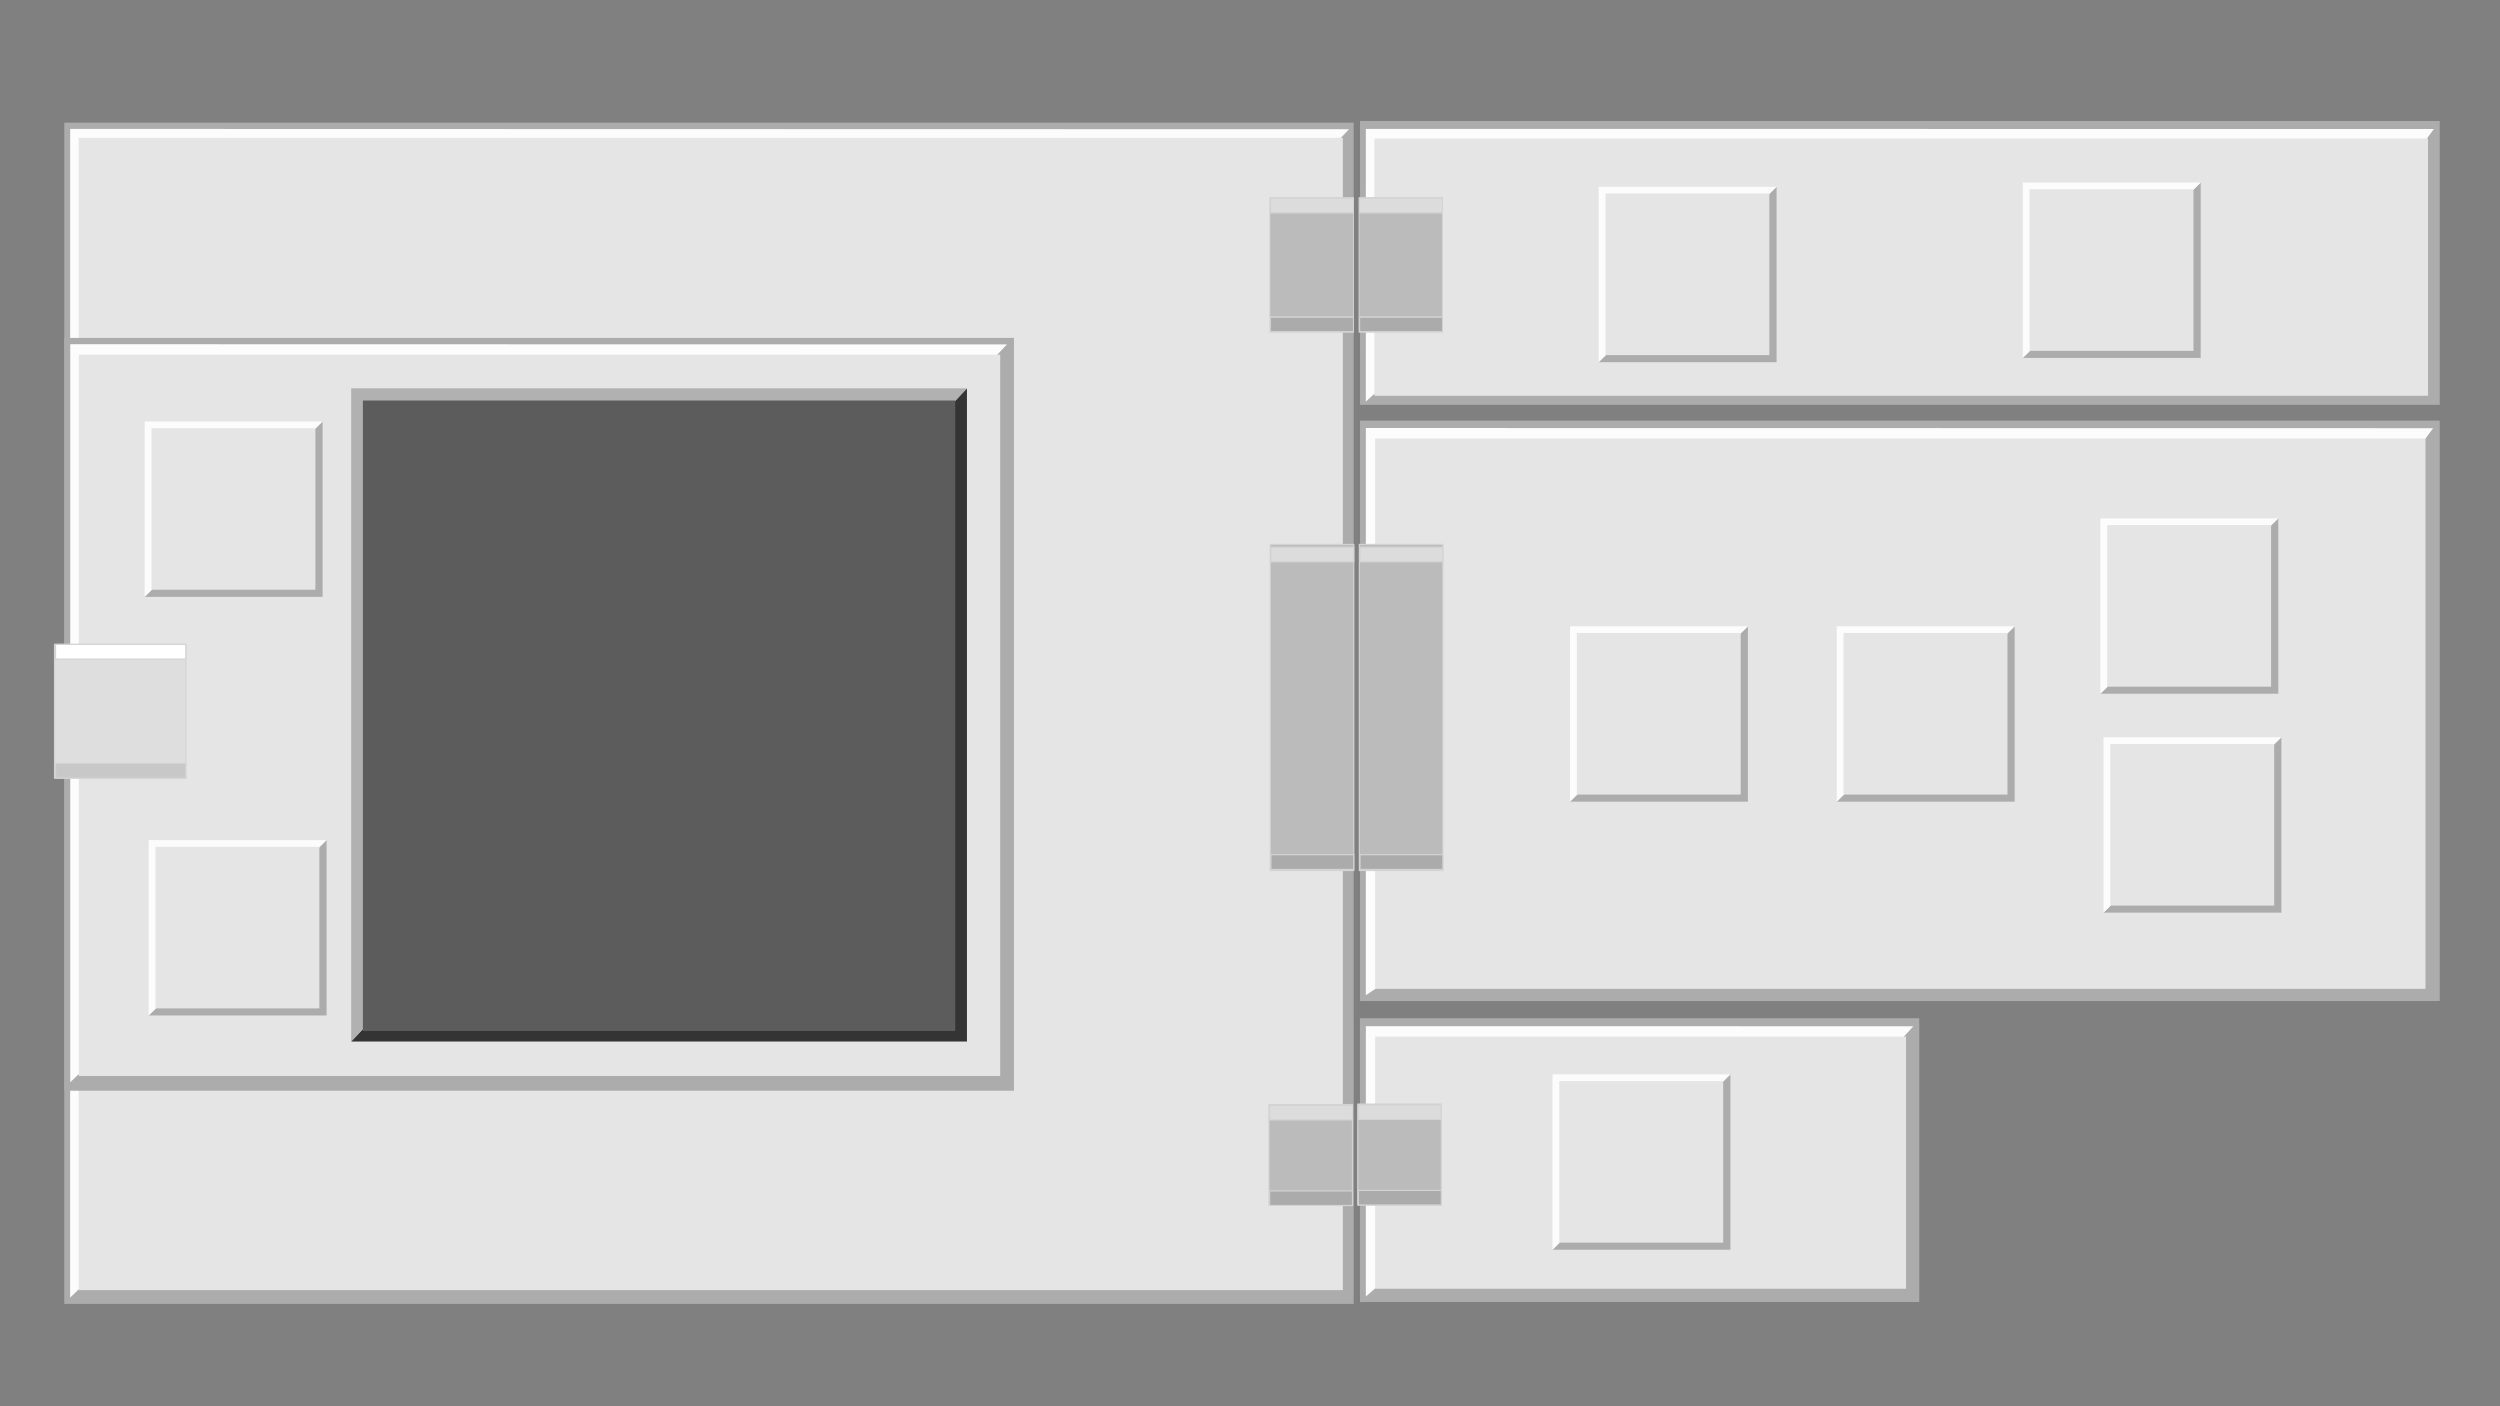<?xml version="1.0" encoding="UTF-8" standalone="no"?>
<!-- Created with Inkscape (http://www.inkscape.org/) -->

<svg
   xmlns:dc="http://purl.org/dc/elements/1.1/"
   xmlns:cc="http://creativecommons.org/ns#"
   xmlns:rdf="http://www.w3.org/1999/02/22-rdf-syntax-ns#"
   xmlns:svg="http://www.w3.org/2000/svg"
   xmlns="http://www.w3.org/2000/svg"
   xmlns:sodipodi="http://sodipodi.sourceforge.net/DTD/sodipodi-0.dtd"
   xmlns:inkscape="http://www.inkscape.org/namespaces/inkscape"
   width="400"
   height="225"
   viewBox="0 0 105.833 59.531"
   version="1.1"
   id="svg2651"
   inkscape:version="0.92.4 (f8dce91, 2019-08-02)"
   sodipodi:docname="microfpga_code_setup.svg">
  <rect x="0" y="0" width="105.833" height="59.531" fill="#808080" stroke="none"/>
  <defs
     id="defs2645" />
  <sodipodi:namedview
     id="base"
     pagecolor="#ffffff"
     bordercolor="#666666"
     borderopacity="1.0"
     inkscape:pageopacity="0.0"
     inkscape:pageshadow="2"
     inkscape:zoom="5.7328682"
     inkscape:cx="101.3156"
     inkscape:cy="63.517746"
     inkscape:document-units="mm"
     inkscape:current-layer="layer2"
     showgrid="false"
     units="px"
     inkscape:window-width="3773"
     inkscape:window-height="2105"
     inkscape:window-x="3907"
     inkscape:window-y="27"
     inkscape:window-maximized="1" />
  <g
     inkscape:label="Layer 1"
     inkscape:groupmode="layer"
     id="layer1"
     transform="translate(0,-237.469)">
    <rect
       style="fill:#acacac;fill-opacity:1;stroke:none;stroke-width:0.1;stroke-miterlimit:4;stroke-dasharray:none;stroke-dashoffset:0;stroke-opacity:1"
       id="rect2044"
       width="54.585"
       height="50.006"
       x="2.721"
       y="242.661" />
    <path
       style="fill:#fcfcfc;fill-opacity:1;stroke:none;stroke-width:0.265px;stroke-linecap:butt;stroke-linejoin:miter;stroke-opacity:1"
       d="m 2.97,242.927 -0.001,49.475 2.603,-2.516 49.851,-45.177 1.686,-1.769 z"
       id="path2064"
       inkscape:connector-curvature="0"
       sodipodi:nodetypes="cccccc" />
    <rect
       style="fill:#e5e5e5;fill-opacity:1;stroke:none;stroke-width:0.5;stroke-miterlimit:4;stroke-dasharray:none;stroke-dashoffset:0;stroke-opacity:1"
       id="rect2044-6"
       width="53.516"
       height="48.781"
       x="3.331"
       y="243.303" />
    <g
       id="g1978"
       transform="translate(-7.206,-1.37)">
      <rect
         y="253.144"
         x="9.931"
         height="31.869"
         width="40.2"
         id="rect2044-67"
         style="fill:#acacac;fill-opacity:1;stroke:none;stroke-width:0.1;stroke-miterlimit:4;stroke-dasharray:none;stroke-dashoffset:0;stroke-opacity:1" />
    </g>
    <path
       style="fill:#fcfcfc;fill-opacity:1;stroke:none;stroke-width:0.265px;stroke-linecap:butt;stroke-linejoin:miter;stroke-opacity:1"
       d="m 2.974,252.04 -7.97e-4,31.245 1.898,-1.822 35.329,-26.827 2.427,-2.587 z"
       id="path2064-5"
       inkscape:connector-curvature="0"
       sodipodi:nodetypes="cccccc" />
    <rect
       style="fill:#e5e5e5;fill-opacity:1;stroke:none;stroke-width:0.5;stroke-miterlimit:4;stroke-dasharray:none;stroke-dashoffset:0;stroke-opacity:1"
       id="rect2044-6-3"
       width="39.007"
       height="30.538"
       x="3.335"
       y="252.482" />
    <g
       id="g2223-4"
       transform="matrix(1.382,0,0,1.407,-343.318,-18.29)"
       style="stroke-width:0.717">
      <rect
         y="201.164"
         x="250.091"
         height="4.022"
         width="4.022"
         id="rect6703-9-3"
         style="fill:#dedede;fill-opacity:1;stroke:#d3d3d3;stroke-width:0.036;stroke-miterlimit:4;stroke-dasharray:none;stroke-dashoffset:0;stroke-opacity:1" />
      <rect
         y="204.744"
         x="250.123"
         height="0.443"
         width="3.99"
         id="rect6705-7-3"
         style="fill:#c8c8c8;fill-opacity:1;stroke:#d3d3d3;stroke-width:0.036;stroke-miterlimit:4;stroke-dasharray:none;stroke-dashoffset:0;stroke-opacity:1" />
      <rect
         y="201.164"
         x="250.123"
         height="0.443"
         width="3.99"
         id="rect6705-0-3-3"
         style="fill:#ffffff;fill-opacity:1;stroke:#d3d3d3;stroke-width:0.036;stroke-miterlimit:4;stroke-dasharray:none;stroke-dashoffset:0;stroke-opacity:1" />
    </g>
    <g
       id="g2494-86-9-4-4-2"
       transform="translate(-183.297,35.966)">
      <path
         inkscape:connector-curvature="0"
         id="path6429-4-7-7-43-0-7-3-0-4"
         d="m 189.59,244.492 7.532,-7.425 v 7.425 z"
         style="fill:#acacac;fill-opacity:1;stroke:none;stroke-width:0.265px;stroke-linecap:butt;stroke-linejoin:miter;stroke-opacity:1" />
      <path
         inkscape:connector-curvature="0"
         id="path6431-1-0-9-0-4-7-0-5-7"
         d="m 197.122,237.067 -7.532,7.425 v -7.425 z"
         style="fill:#fcfcfc;fill-opacity:1;stroke:none;stroke-width:0.265px;stroke-linecap:butt;stroke-linejoin:miter;stroke-opacity:1" />
      <rect
         y="237.351"
         x="189.878"
         height="6.841"
         width="6.939"
         id="rect6186-5-7-0-3-5-9-2-7-88-6-3-9-7"
         style="fill:#e5e5e5;fill-opacity:1;stroke:none;stroke-width:0.1;stroke-miterlimit:4;stroke-dasharray:none;stroke-dashoffset:0;stroke-opacity:1" />
    </g>
    <g
       id="g2494-86-9-4"
       transform="translate(-183.466,18.243)">
      <path
         inkscape:connector-curvature="0"
         id="path6429-4-7-7-43-0-7-3"
         d="m 189.59,244.492 7.532,-7.425 v 7.425 z"
         style="fill:#acacac;fill-opacity:1;stroke:none;stroke-width:0.265px;stroke-linecap:butt;stroke-linejoin:miter;stroke-opacity:1" />
      <path
         inkscape:connector-curvature="0"
         id="path6431-1-0-9-0-4-7-0"
         d="m 197.122,237.067 -7.532,7.425 v -7.425 z"
         style="fill:#fcfcfc;fill-opacity:1;stroke:none;stroke-width:0.265px;stroke-linecap:butt;stroke-linejoin:miter;stroke-opacity:1" />
      <rect
         y="237.351"
         x="189.878"
         height="6.841"
         width="6.939"
         id="rect6186-5-7-0-3-5-9-2-7-88-6-3"
         style="fill:#e5e5e5;fill-opacity:1;stroke:none;stroke-width:0.1;stroke-miterlimit:4;stroke-dasharray:none;stroke-dashoffset:0;stroke-opacity:1" />
    </g>
    <rect
       style="fill:#ffb378;fill-opacity:1;stroke:none;stroke-width:0.1;stroke-miterlimit:4;stroke-dasharray:none;stroke-dashoffset:0;stroke-opacity:1"
       id="rect6186-5-7-0-4-9-2-5-1"
       width="18.661"
       height="18.396"
       x="18.512"
       y="258.594" />
    <path
       style="fill:#343434;fill-opacity:1;stroke:none;stroke-width:0.265px;stroke-linecap:butt;stroke-linejoin:miter;stroke-opacity:1"
       d="M 14.866,281.559 40.934,253.909 v 27.65 z"
       id="path6429-4-7-5-2-8"
       inkscape:connector-curvature="0" />
    <path
       style="fill:#b1b1b1;fill-opacity:1;stroke:none;stroke-width:0.265px;stroke-linecap:butt;stroke-linejoin:miter;stroke-opacity:1"
       d="M 40.934,253.909 14.866,281.559 v -27.65 z"
       id="path6431-1-0-92-54-9"
       inkscape:connector-curvature="0" />
    <rect
       style="fill:#5c5c5c;fill-opacity:1;stroke:none;stroke-width:0.1;stroke-miterlimit:4;stroke-dasharray:none;stroke-dashoffset:0;stroke-opacity:1"
       id="rect6186-5-7-0-3-5-9-28-7-6"
       width="25.077"
       height="26.69"
       x="15.362"
       y="254.424" />
    <g
       id="g1978-6"
       transform="matrix(1.137,0,0,0.377,46.283,147.156)"
       style="stroke-width:1.527">
      <rect
         y="253.144"
         x="9.931"
         height="31.869"
         width="40.2"
         id="rect2044-67-2"
         style="fill:#acacac;fill-opacity:1;stroke:none;stroke-width:0.153;stroke-miterlimit:4;stroke-dasharray:none;stroke-dashoffset:0;stroke-opacity:1" />
    </g>
    <path
       style="fill:#fcfcfc;fill-opacity:1;stroke:none;stroke-width:0.265px;stroke-linecap:butt;stroke-linejoin:miter;stroke-opacity:1"
       d="m 57.82,242.927 -9.08e-4,11.544 1.238,-1.139 42.97,-9.028 1.007,-1.374 z"
       id="path2064-5-9"
       inkscape:connector-curvature="0"
       sodipodi:nodetypes="cccccc" />
    <rect
       style="fill:#e5e5e5;fill-opacity:1;stroke:none;stroke-width:0.5;stroke-miterlimit:4;stroke-dasharray:none;stroke-dashoffset:0;stroke-opacity:1"
       id="rect2044-6-3-1"
       width="44.607"
       height="10.887"
       x="58.181"
       y="243.336" />
    <g
       id="g2494-86-9-0-4"
       transform="translate(-121.914,8.31)">
      <path
         inkscape:connector-curvature="0"
         id="path6429-4-7-7-43-0-7-9-6"
         d="m 189.59,244.492 7.532,-7.425 v 7.425 z"
         style="fill:#acacac;fill-opacity:1;stroke:none;stroke-width:0.265px;stroke-linecap:butt;stroke-linejoin:miter;stroke-opacity:1" />
      <path
         inkscape:connector-curvature="0"
         id="path6431-1-0-9-0-4-7-2-9"
         d="m 197.122,237.067 -7.532,7.425 v -7.425 z"
         style="fill:#fcfcfc;fill-opacity:1;stroke:none;stroke-width:0.265px;stroke-linecap:butt;stroke-linejoin:miter;stroke-opacity:1" />
      <rect
         y="237.351"
         x="189.878"
         height="6.841"
         width="6.939"
         id="rect6186-5-7-0-3-5-9-2-7-88-6-5-2"
         style="fill:#e5e5e5;fill-opacity:1;stroke:none;stroke-width:0.1;stroke-miterlimit:4;stroke-dasharray:none;stroke-dashoffset:0;stroke-opacity:1" />
    </g>
    <g
       id="g1978-6-7"
       transform="matrix(1.137,0,0,0.771,46.283,60.101)"
       style="stroke-width:1.068">
      <rect
         y="253.144"
         x="9.931"
         height="31.869"
         width="40.2"
         id="rect2044-67-2-0"
         style="fill:#acacac;fill-opacity:1;stroke:none;stroke-width:0.107;stroke-miterlimit:4;stroke-dasharray:none;stroke-dashoffset:0;stroke-opacity:1" />
    </g>
    <path
       style="fill:#fcfcfc;fill-opacity:1;stroke:none;stroke-width:0.265px;stroke-linecap:butt;stroke-linejoin:miter;stroke-opacity:1"
       d="m 57.82,255.588 -9.08e-4,24.01 2.031,-1.332 42.099,-21.241 1.054,-1.43 z"
       id="path2064-5-9-9"
       inkscape:connector-curvature="0"
       sodipodi:nodetypes="cccccc" />
    <rect
       style="fill:#e5e5e5;fill-opacity:1;stroke:none;stroke-width:0.5;stroke-miterlimit:4;stroke-dasharray:none;stroke-dashoffset:0;stroke-opacity:1"
       id="rect2044-6-3-1-3"
       width="44.465"
       height="23.3"
       x="58.214"
       y="256.03" />
    <g
       id="g1978-6-8"
       transform="matrix(0.589,0,0,0.377,51.722,185.139)"
       style="stroke-width:2.121">
      <rect
         y="253.144"
         x="9.931"
         height="31.869"
         width="40.2"
         id="rect2044-67-2-7"
         style="fill:#acacac;fill-opacity:1;stroke:none;stroke-width:0.212;stroke-miterlimit:4;stroke-dasharray:none;stroke-dashoffset:0;stroke-opacity:1" />
    </g>
    <path
       style="fill:#fcfcfc;fill-opacity:1;stroke:none;stroke-width:0.265px;stroke-linecap:butt;stroke-linejoin:miter;stroke-opacity:1"
       d="m 57.82,280.91 -4.66e-4,11.446 0.945,-0.819 21.24,-9.532 0.993,-1.091 z"
       id="path2064-5-9-92"
       inkscape:connector-curvature="0"
       sodipodi:nodetypes="cccccc" />
    <rect
       style="fill:#e5e5e5;fill-opacity:1;stroke:none;stroke-width:0.5;stroke-miterlimit:4;stroke-dasharray:none;stroke-dashoffset:0;stroke-opacity:1"
       id="rect2044-6-3-1-0"
       width="22.475"
       height="10.673"
       x="58.214"
       y="281.352" />
    <g
       id="g2494-86-9"
       transform="translate(-123.869,45.883)">
      <path
         inkscape:connector-curvature="0"
         id="path6429-4-7-7-43-0-7"
         d="m 189.59,244.492 7.532,-7.425 v 7.425 z"
         style="fill:#acacac;fill-opacity:1;stroke:none;stroke-width:0.265px;stroke-linecap:butt;stroke-linejoin:miter;stroke-opacity:1" />
      <path
         inkscape:connector-curvature="0"
         id="path6431-1-0-9-0-4-7"
         d="m 197.122,237.067 -7.532,7.425 v -7.425 z"
         style="fill:#fcfcfc;fill-opacity:1;stroke:none;stroke-width:0.265px;stroke-linecap:butt;stroke-linejoin:miter;stroke-opacity:1" />
      <rect
         y="237.351"
         x="189.878"
         height="6.841"
         width="6.939"
         id="rect6186-5-7-0-3-5-9-2-7-88-6"
         style="fill:#e5e5e5;fill-opacity:1;stroke:none;stroke-width:0.1;stroke-miterlimit:4;stroke-dasharray:none;stroke-dashoffset:0;stroke-opacity:1" />
    </g>
    <g
       id="g2223-4-2"
       transform="matrix(0.879,0,0,1.407,-166.071,-37.184)"
       style="stroke-width:0.899">
      <g
         id="g2178">
        <rect
           style="fill:#bbbbbb;fill-opacity:1;stroke:#d3d3d3;stroke-width:0.045;stroke-miterlimit:4;stroke-dasharray:none;stroke-dashoffset:0;stroke-opacity:1"
           id="rect6703-9-3-3"
           width="4.022"
           height="4.022"
           x="250.091"
           y="201.164" />
        <rect
           style="fill:#ababab;fill-opacity:1;stroke:#d3d3d3;stroke-width:0.045;stroke-miterlimit:4;stroke-dasharray:none;stroke-dashoffset:0;stroke-opacity:1"
           id="rect6705-7-3-7"
           width="3.99"
           height="0.443"
           x="250.123"
           y="204.744" />
        <rect
           style="fill:#dcdcdc;fill-opacity:1;stroke:#d3d3d3;stroke-width:0.045;stroke-miterlimit:4;stroke-dasharray:none;stroke-dashoffset:0;stroke-opacity:1"
           id="rect6705-0-3-3-5"
           width="3.99"
           height="0.443"
           x="250.123"
           y="201.164" />
      </g>
    </g>
    <g
       id="g2223-4-2-9"
       transform="matrix(0.879,0,0,1.407,-162.298,-37.184)"
       style="stroke-width:0.899">
      <g
         id="g2178-7">
        <rect
           style="fill:#bbbbbb;fill-opacity:1;stroke:#d3d3d3;stroke-width:0.045;stroke-miterlimit:4;stroke-dasharray:none;stroke-dashoffset:0;stroke-opacity:1"
           id="rect6703-9-3-3-3"
           width="4.022"
           height="4.022"
           x="250.091"
           y="201.164" />
        <rect
           style="fill:#ababab;fill-opacity:1;stroke:#d3d3d3;stroke-width:0.045;stroke-miterlimit:4;stroke-dasharray:none;stroke-dashoffset:0;stroke-opacity:1"
           id="rect6705-7-3-7-6"
           width="3.99"
           height="0.443"
           x="250.123"
           y="204.744" />
        <rect
           style="fill:#dcdcdc;fill-opacity:1;stroke:#d3d3d3;stroke-width:0.045;stroke-miterlimit:4;stroke-dasharray:none;stroke-dashoffset:0;stroke-opacity:1"
           id="rect6705-0-3-3-5-1"
           width="3.99"
           height="0.443"
           x="250.123"
           y="201.164" />
      </g>
    </g>
    <g
       id="g2494-86-9-0-4-2"
       transform="translate(-103.96,8.13)">
      <path
         inkscape:connector-curvature="0"
         id="path6429-4-7-7-43-0-7-9-6-9"
         d="m 189.59,244.492 7.532,-7.425 v 7.425 z"
         style="fill:#acacac;fill-opacity:1;stroke:none;stroke-width:0.265px;stroke-linecap:butt;stroke-linejoin:miter;stroke-opacity:1" />
      <path
         inkscape:connector-curvature="0"
         id="path6431-1-0-9-0-4-7-2-9-3"
         d="m 197.122,237.067 -7.532,7.425 v -7.425 z"
         style="fill:#fcfcfc;fill-opacity:1;stroke:none;stroke-width:0.265px;stroke-linecap:butt;stroke-linejoin:miter;stroke-opacity:1" />
      <rect
         y="237.351"
         x="189.878"
         height="6.841"
         width="6.939"
         id="rect6186-5-7-0-3-5-9-2-7-88-6-5-2-1"
         style="fill:#e5e5e5;fill-opacity:1;stroke:none;stroke-width:0.1;stroke-miterlimit:4;stroke-dasharray:none;stroke-dashoffset:0;stroke-opacity:1" />
    </g>
    <g
       id="g2450">
      <rect
         y="284.228"
         x="53.719"
         height="4.273"
         width="3.536"
         id="rect6703-9-3-3-4"
         style="fill:#bbbbbb;fill-opacity:1;stroke:#d3d3d3;stroke-width:0.05;stroke-miterlimit:4;stroke-dasharray:none;stroke-dashoffset:0;stroke-opacity:1" />
      <rect
         y="287.883"
         x="53.747"
         height="0.617"
         width="3.508"
         id="rect6705-7-3-7-5"
         style="fill:#ababab;fill-opacity:1;stroke:#d3d3d3;stroke-width:0.05;stroke-miterlimit:4;stroke-dasharray:none;stroke-dashoffset:0;stroke-opacity:1" />
      <rect
         y="284.261"
         x="53.747"
         height="0.617"
         width="3.508"
         id="rect6705-0-3-3-5-0"
         style="fill:#dcdcdc;fill-opacity:1;stroke:#d3d3d3;stroke-width:0.05;stroke-miterlimit:4;stroke-dasharray:none;stroke-dashoffset:0;stroke-opacity:1" />
    </g>
    <g
       id="g2494-86-9-0-4-20"
       transform="translate(-111.835,26.914)">
      <path
         inkscape:connector-curvature="0"
         id="path6429-4-7-7-43-0-7-9-6-6"
         d="m 189.59,244.492 7.532,-7.425 v 7.425 z"
         style="fill:#acacac;fill-opacity:1;stroke:none;stroke-width:0.265px;stroke-linecap:butt;stroke-linejoin:miter;stroke-opacity:1" />
      <path
         inkscape:connector-curvature="0"
         id="path6431-1-0-9-0-4-7-2-9-1"
         d="m 197.122,237.067 -7.532,7.425 v -7.425 z"
         style="fill:#fcfcfc;fill-opacity:1;stroke:none;stroke-width:0.265px;stroke-linecap:butt;stroke-linejoin:miter;stroke-opacity:1" />
      <rect
         y="237.351"
         x="189.878"
         height="6.841"
         width="6.939"
         id="rect6186-5-7-0-3-5-9-2-7-88-6-5-2-5"
         style="fill:#e5e5e5;fill-opacity:1;stroke:none;stroke-width:0.1;stroke-miterlimit:4;stroke-dasharray:none;stroke-dashoffset:0;stroke-opacity:1" />
    </g>
    <g
       id="g2494-86-9-0-4-5"
       transform="translate(-100.674,22.346)">
      <path
         inkscape:connector-curvature="0"
         id="path6429-4-7-7-43-0-7-9-6-4"
         d="m 189.59,244.492 7.532,-7.425 v 7.425 z"
         style="fill:#acacac;fill-opacity:1;stroke:none;stroke-width:0.265px;stroke-linecap:butt;stroke-linejoin:miter;stroke-opacity:1" />
      <path
         inkscape:connector-curvature="0"
         id="path6431-1-0-9-0-4-7-2-9-7"
         d="m 197.122,237.067 -7.532,7.425 v -7.425 z"
         style="fill:#fcfcfc;fill-opacity:1;stroke:none;stroke-width:0.265px;stroke-linecap:butt;stroke-linejoin:miter;stroke-opacity:1" />
      <rect
         y="237.351"
         x="189.878"
         height="6.841"
         width="6.939"
         id="rect6186-5-7-0-3-5-9-2-7-88-6-5-2-6"
         style="fill:#e5e5e5;fill-opacity:1;stroke:none;stroke-width:0.1;stroke-miterlimit:4;stroke-dasharray:none;stroke-dashoffset:0;stroke-opacity:1" />
    </g>
    <g
       id="g2494-86-9-0-4-56"
       transform="translate(-100.544,31.614)">
      <path
         inkscape:connector-curvature="0"
         id="path6429-4-7-7-43-0-7-9-6-93"
         d="m 189.59,244.492 7.532,-7.425 v 7.425 z"
         style="fill:#acacac;fill-opacity:1;stroke:none;stroke-width:0.265px;stroke-linecap:butt;stroke-linejoin:miter;stroke-opacity:1" />
      <path
         inkscape:connector-curvature="0"
         id="path6431-1-0-9-0-4-7-2-9-74"
         d="m 197.122,237.067 -7.532,7.425 v -7.425 z"
         style="fill:#fcfcfc;fill-opacity:1;stroke:none;stroke-width:0.265px;stroke-linecap:butt;stroke-linejoin:miter;stroke-opacity:1" />
      <rect
         y="237.351"
         x="189.878"
         height="6.841"
         width="6.939"
         id="rect6186-5-7-0-3-5-9-2-7-88-6-5-2-52"
         style="fill:#e5e5e5;fill-opacity:1;stroke:none;stroke-width:0.1;stroke-miterlimit:4;stroke-dasharray:none;stroke-dashoffset:0;stroke-opacity:1" />
    </g>
    <g
       id="g2494-86-9-0-4-54"
       transform="translate(-123.127,26.914)">
      <path
         inkscape:connector-curvature="0"
         id="path6429-4-7-7-43-0-7-9-6-7"
         d="m 189.59,244.492 7.532,-7.425 v 7.425 z"
         style="fill:#acacac;fill-opacity:1;stroke:none;stroke-width:0.265px;stroke-linecap:butt;stroke-linejoin:miter;stroke-opacity:1" />
      <path
         inkscape:connector-curvature="0"
         id="path6431-1-0-9-0-4-7-2-9-4"
         d="m 197.122,237.067 -7.532,7.425 v -7.425 z"
         style="fill:#fcfcfc;fill-opacity:1;stroke:none;stroke-width:0.265px;stroke-linecap:butt;stroke-linejoin:miter;stroke-opacity:1" />
      <rect
         y="237.351"
         x="189.878"
         height="6.841"
         width="6.939"
         id="rect6186-5-7-0-3-5-9-2-7-88-6-5-2-4"
         style="fill:#e5e5e5;fill-opacity:1;stroke:none;stroke-width:0.1;stroke-miterlimit:4;stroke-dasharray:none;stroke-dashoffset:0;stroke-opacity:1" />
    </g>
    <g
       id="g2410"
       transform="translate(-0.132)">
      <rect
         y="260.516"
         x="53.906"
         height="13.805"
         width="3.536"
         id="rect6703-9-3-3-7"
         style="fill:#bbbbbb;fill-opacity:1;stroke:#d3d3d3;stroke-width:0.05;stroke-miterlimit:4;stroke-dasharray:none;stroke-dashoffset:0;stroke-opacity:1" />
      <rect
         y="273.652"
         x="53.934"
         height="0.623"
         width="3.508"
         id="rect6705-7-3-7-8"
         style="fill:#ababab;fill-opacity:1;stroke:#d3d3d3;stroke-width:0.05;stroke-miterlimit:4;stroke-dasharray:none;stroke-dashoffset:0;stroke-opacity:1" />
      <rect
         y="260.631"
         x="53.934"
         height="0.623"
         width="3.508"
         id="rect6705-0-3-3-5-6"
         style="fill:#dcdcdc;fill-opacity:1;stroke:#d3d3d3;stroke-width:0.05;stroke-miterlimit:4;stroke-dasharray:none;stroke-dashoffset:0;stroke-opacity:1" />
    </g>
    <g
       transform="translate(3.64)"
       id="g2410-8">
      <rect
         y="260.516"
         x="53.906"
         height="13.805"
         width="3.536"
         id="rect6703-9-3-3-7-8"
         style="fill:#bbbbbb;fill-opacity:1;stroke:#d3d3d3;stroke-width:0.05;stroke-miterlimit:4;stroke-dasharray:none;stroke-dashoffset:0;stroke-opacity:1" />
      <rect
         y="273.652"
         x="53.934"
         height="0.623"
         width="3.508"
         id="rect6705-7-3-7-8-4"
         style="fill:#ababab;fill-opacity:1;stroke:#d3d3d3;stroke-width:0.05;stroke-miterlimit:4;stroke-dasharray:none;stroke-dashoffset:0;stroke-opacity:1" />
      <rect
         y="260.631"
         x="53.934"
         height="0.623"
         width="3.508"
         id="rect6705-0-3-3-5-6-3"
         style="fill:#dcdcdc;fill-opacity:1;stroke:#d3d3d3;stroke-width:0.05;stroke-miterlimit:4;stroke-dasharray:none;stroke-dashoffset:0;stroke-opacity:1" />
    </g>
    <g
       transform="translate(3.759,-0.02)"
       id="g2450-1">
      <rect
         y="284.228"
         x="53.719"
         height="4.273"
         width="3.536"
         id="rect6703-9-3-3-4-4"
         style="fill:#bbbbbb;fill-opacity:1;stroke:#d3d3d3;stroke-width:0.05;stroke-miterlimit:4;stroke-dasharray:none;stroke-dashoffset:0;stroke-opacity:1" />
      <rect
         y="287.883"
         x="53.747"
         height="0.617"
         width="3.508"
         id="rect6705-7-3-7-5-9"
         style="fill:#ababab;fill-opacity:1;stroke:#d3d3d3;stroke-width:0.05;stroke-miterlimit:4;stroke-dasharray:none;stroke-dashoffset:0;stroke-opacity:1" />
      <rect
         y="284.261"
         x="53.747"
         height="0.617"
         width="3.508"
         id="rect6705-0-3-3-5-0-2"
         style="fill:#dcdcdc;fill-opacity:1;stroke:#d3d3d3;stroke-width:0.05;stroke-miterlimit:4;stroke-dasharray:none;stroke-dashoffset:0;stroke-opacity:1" />
    </g>
  </g>
  <g
     inkscape:groupmode="layer"
     id="layer2"
     inkscape:label="Code Base"
     style="display:none">
    <g
       id="g3459"
       transform="translate(0.046,-237.473)">
      <path
         inkscape:connector-curvature="0"
         id="path6429-4-7-5-2-8-9"
         d="m 16.275,280.278 23.294,-24.909 v 24.909 z"
         style="fill:#b1b1b1;fill-opacity:1;stroke:none;stroke-width:0.265px;stroke-linecap:butt;stroke-linejoin:miter;stroke-opacity:1" />
      <path
         inkscape:connector-curvature="0"
         id="path6431-1-0-92-54-9-2"
         d="M 39.569,255.37 16.275,280.278 V 255.37 Z"
         style="fill:#343434;fill-opacity:1;stroke:none;stroke-width:0.265px;stroke-linecap:butt;stroke-linejoin:miter;stroke-opacity:1" />
      <rect
         y="255.677"
         x="16.625"
         height="24.252"
         width="22.626"
         id="rect6186-5-7-0-3-5-9-28-7-6-0"
         style="fill:#fefefe;fill-opacity:1;stroke:none;stroke-width:0.1;stroke-miterlimit:4;stroke-dasharray:none;stroke-dashoffset:0;stroke-opacity:1" />
    </g>
  </g>
</svg>

